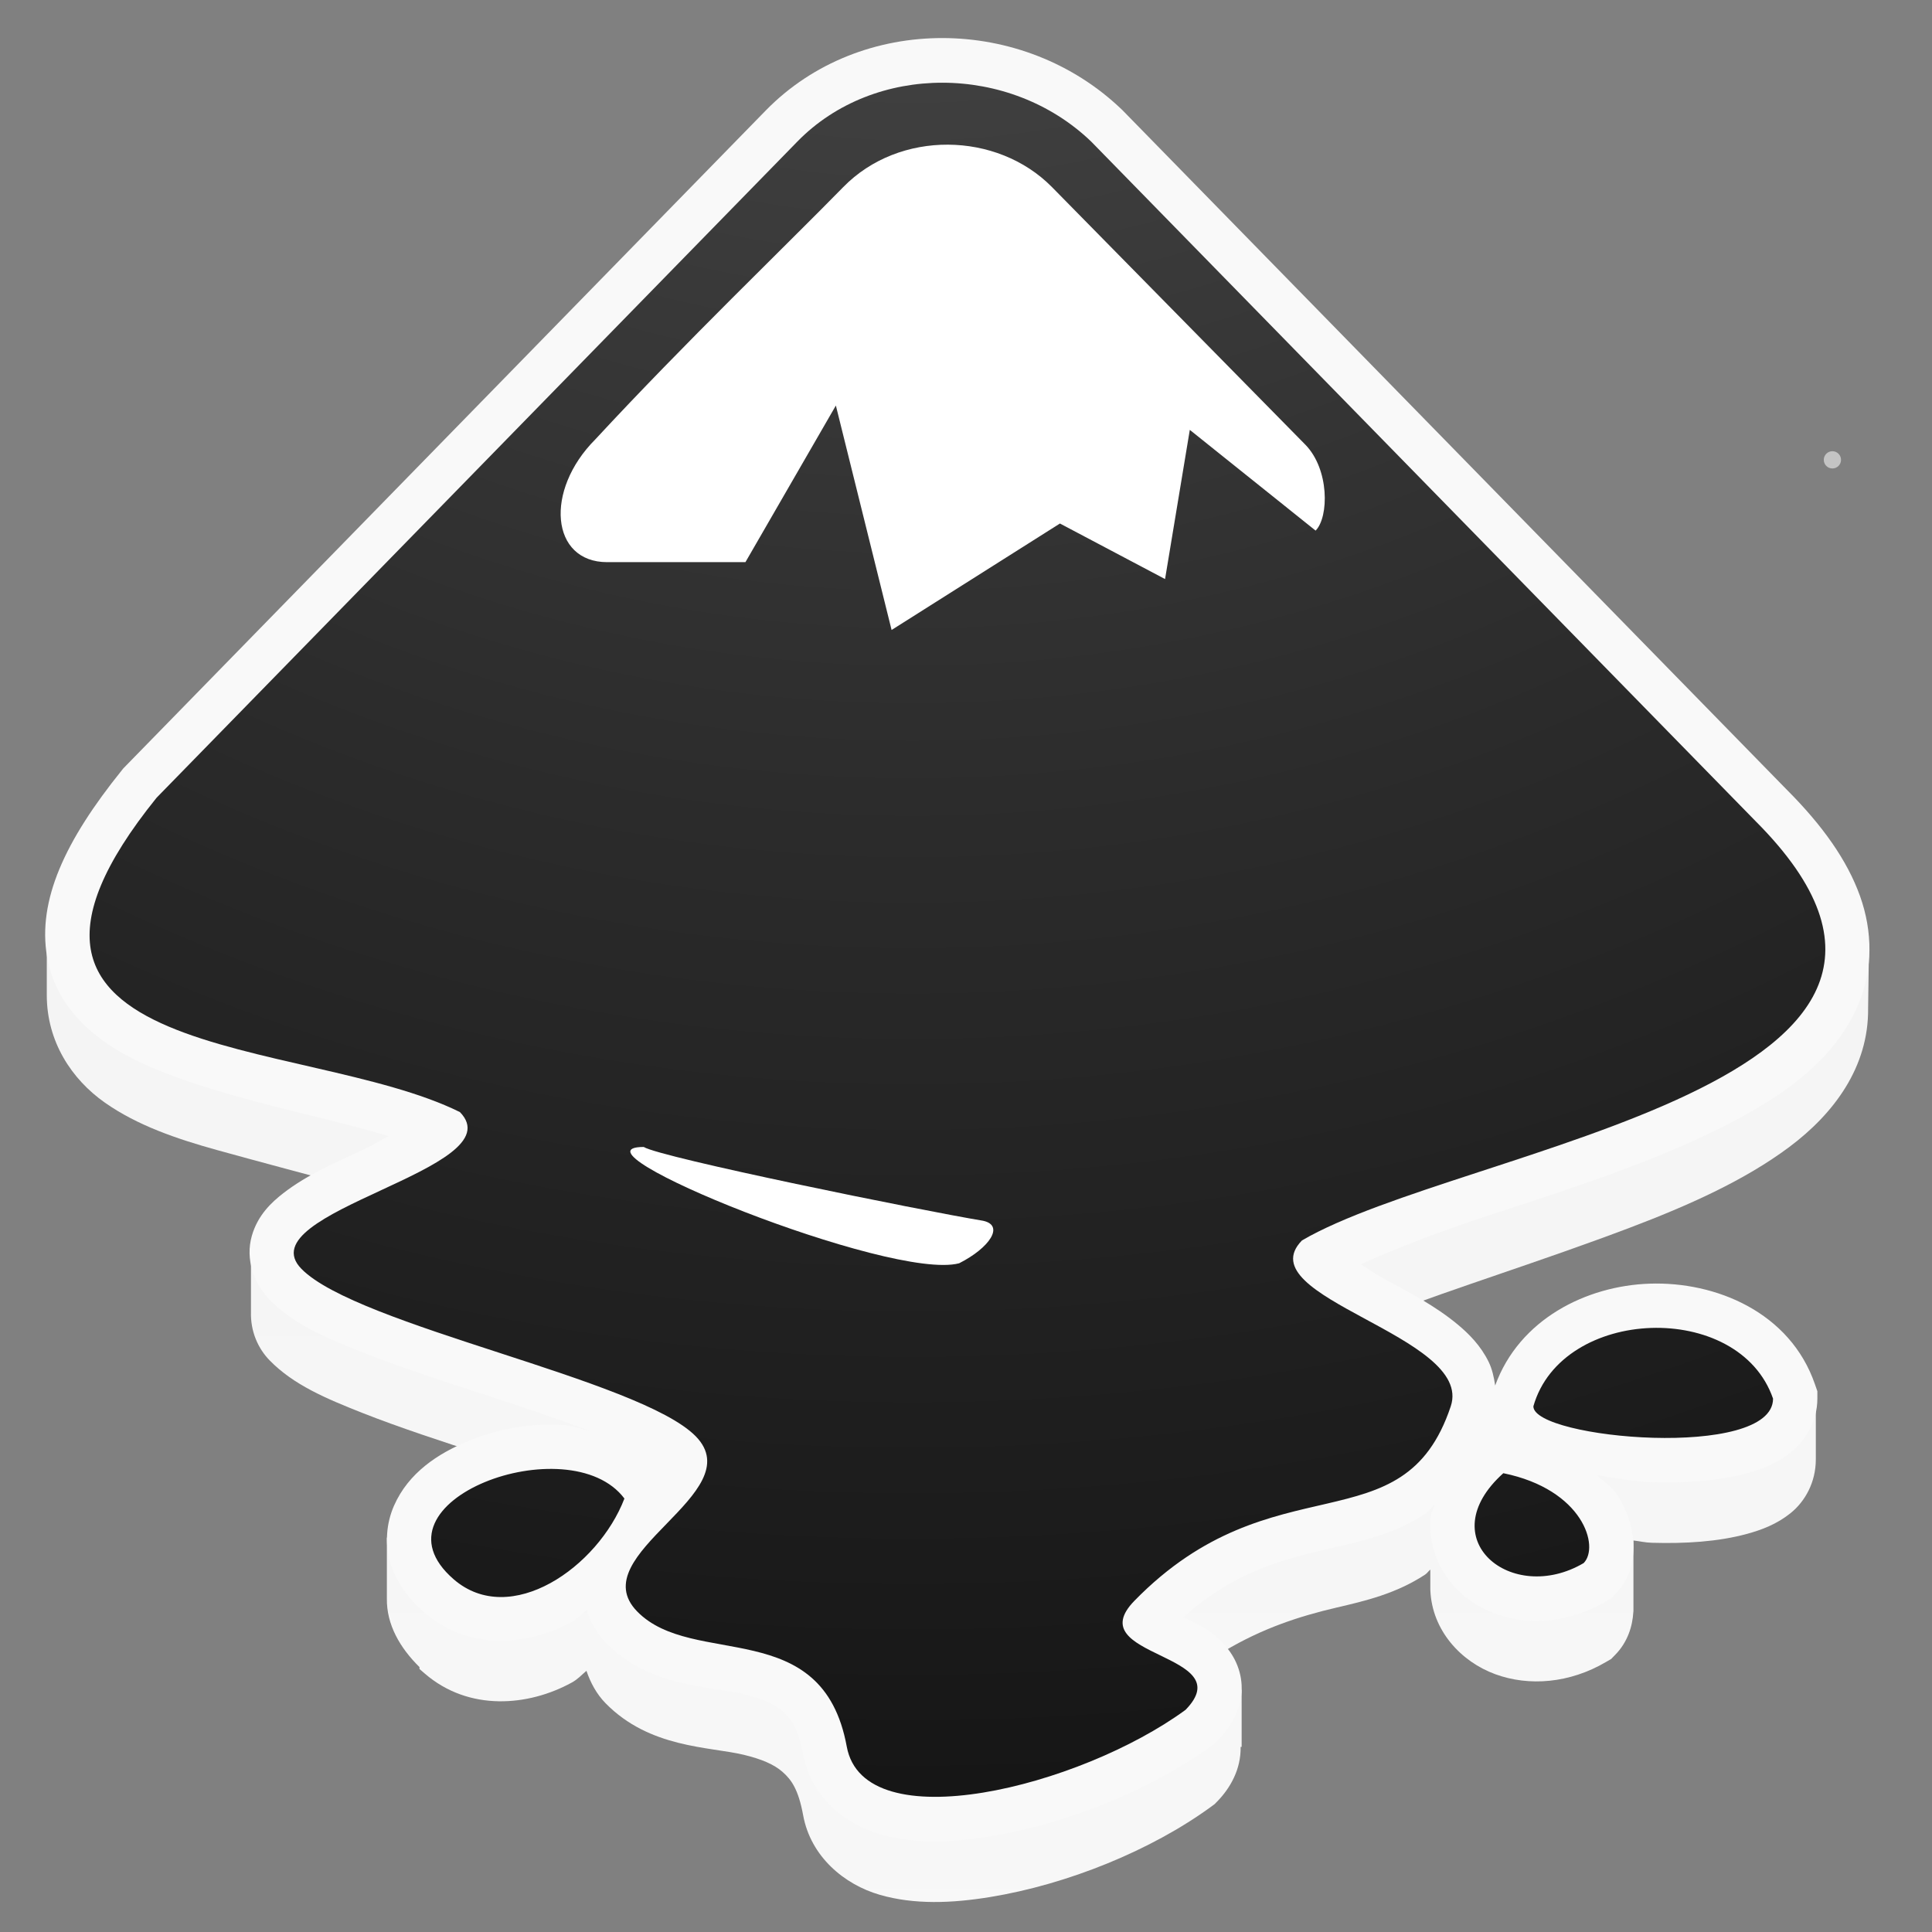 <?xml version="1.0" encoding="UTF-8" standalone="no"?>
<svg
   xmlns:dc="http://purl.org/dc/elements/1.1/"
   xmlns:cc="http://creativecommons.org/ns#"
   xmlns:rdf="http://www.w3.org/1999/02/22-rdf-syntax-ns#"
   xmlns:svg="http://www.w3.org/2000/svg"
   xmlns="http://www.w3.org/2000/svg"
   xmlns:xlink="http://www.w3.org/1999/xlink"
   xmlns:sodipodi="http://sodipodi.sourceforge.net/DTD/sodipodi-0.dtd"
   xmlns:inkscape="http://www.inkscape.org/namespaces/inkscape"
   height="128"
   width="128"
   version="1.1"
   id="svg25"
   sodipodi:docname="org.inkscape.Inkscape.svg"
   inkscape:version="1.0 (4035a4fb49, 2020-05-01)">
  <rect width="100%" height="100%" fill="#808080" stroke="none"/>
  <defs
     id="defs29">
    <radialGradient
       r="30"
       gradientUnits="userSpaceOnUse"
       gradientTransform="matrix(0.011,9.339,-10.061,0.012,3140.327,-327.414)"
       cy="306.191"
       cx="30.369"
       id="radialGradient921">
      <stop
         id="stop913"
         stop-color="#505050"
         offset="0"
         style="stop-color:#ffffff;stop-opacity:1" />
      <stop
         id="stop915"
         stop-color="#2b2b2b"
         offset="0.394"
         style="stop-color:#f3f3f3;stop-opacity:1" />
      <stop
         id="stop917"
         stop-color="#0a0a0a"
         offset="0.643"
         style="stop-color:#d6d6d6;stop-opacity:1" />
      <stop
         id="stop919"
         offset="1"
         style="stop-color:#dbdbdb;stop-opacity:1" />
    </radialGradient>
    <linearGradient
       spreadMethod="reflect"
       gradientUnits="userSpaceOnUse"
       y2="88.409"
       x2="3.1"
       y1="88.409"
       x1="62.757"
       id="linearGradient903"
       xlink:href="#radialGradient921"
       inkscape:collect="always" />
  </defs>
  <sodipodi:namedview
     inkscape:document-rotation="0"
     pagecolor="#ffffff"
     bordercolor="#666666"
     borderopacity="1"
     objecttolerance="10"
     gridtolerance="10"
     guidetolerance="10"
     inkscape:pageopacity="0"
     inkscape:pageshadow="2"
     inkscape:window-width="640"
     inkscape:window-height="480"
     id="namedview27"
     showgrid="false"
     inkscape:zoom="4"
     inkscape:cx="65.024719"
     inkscape:cy="99.258548"
     inkscape:current-layer="svg25"
     inkscape:snap-bbox="true"
     inkscape:bbox-paths="true"
     inkscape:bbox-nodes="true"
     inkscape:snap-bbox-edge-midpoints="true"
     inkscape:snap-bbox-midpoints="true" />
  <radialGradient
     id="radialGradient4244"
     cx="30.369"
     cy="306.191"
     gradientTransform="matrix(0.011,9.042,-9.733,0.012,3040.155,-314.927)"
     gradientUnits="userSpaceOnUse"
     r="30">
    <stop
       offset="0"
       stop-color="#505050"
       id="stop2" />
    <stop
       offset=".339"
       stop-color="#2b2b2b"
       id="stop4" />
    <stop
       offset=".705"
       stop-color="#0a0a0a"
       id="stop6" />
    <stop
       offset="1"
       id="stop8" />
  </radialGradient>
  <path
     sodipodi:nodetypes="cccccccccccccccccccccccccccccccccccccccccccccccccccccccccccccccccccccc"
     id="path865"
     d="m 3.1,61.902 v 4.031 c 1.46e-4,3.066 1.638,5.567 3.845,7.117 2.161,1.517 4.751,2.4 7.441,3.146 2.916,0.809 5.6,1.514 8.301,2.244 -1.65,0.422 -3.343,0.986 -4.84,1.973 L 16.627,82.283 v 4.629 c -0.037,1.306 0.473,2.434 1.242,3.221 1.582,1.618 3.709,2.515 6.146,3.479 2.463,0.973 5.303,1.898 8.105,2.811 0.171,0.056 0.319,0.112 0.484,0.168 -0.294,0.082 -0.603,0.086 -0.893,0.184 -2.07,0.702 -4.042,1.599 -5.428,3.314 v 0.002 l -0.652,1.807 v 3.998 c -0.031,1.739 0.879,3.293 2.16,4.551 v 0.127 l 0.344,0.297 0.002,0.002 c 2.927,2.533 6.878,2.176 9.746,0.6 0.413,-0.227 0.644,-0.506 0.971,-0.777 0.269,0.788 0.667,1.534 1.262,2.143 2.918,2.985 6.862,2.872 9.148,3.418 1.18,0.282 2.015,0.639 2.576,1.131 0.591,0.518 1.057,1.165 1.371,2.879 0.502,2.74 2.72,4.588 5.08,5.27 2.272,0.656 4.755,0.564 7.309,0.146 5.117,-0.836 10.682,-3.086 14.678,-6.012 l 0.002,-0.002 0.193,-0.143 0.168,-0.172 h 0.002 c 0.866,-0.887 1.581,-2.14 1.551,-3.617 l 0.068,-0.002 v -3.756 l -1.141,-2.596 c 2.526,-1.506 4.951,-2.3 7.455,-2.883 1.88,-0.437 3.916,-0.916 5.84,-2.178 0.139,-0.091 0.216,-0.23 0.346,-0.33 v 1.299 l 0.002,0.065 c 0.113,2.676 2.033,4.733 4.301,5.564 2.238,0.82 4.931,0.606 7.34,-0.811 l 0.336,-0.195 0.268,-0.275 0.002,-0.002 c 0.829,-0.843 1.148,-1.905 1.201,-2.83 l 0.002,-0.004 0.006,-0.076 v -4.666 c 0.419,0.048 0.764,0.139 1.225,0.152 2.17,0.062 4.363,-0.059 6.316,-0.594 0.967,-0.265 1.959,-0.642 2.857,-1.361 0.975,-0.78 1.685,-2.051 1.685,-3.574 v -4.141 l -0.652,-1.838 c -2.507,-2.795 -6.41,-3.677 -10.127,-3.604 -3.725,0.073 -7.714,3.161 -10.209,6.215 l -0.152,0.188 v -0.121 l -0.623,-0.793 c -1.22,-1.563 -2.875,-4.31 -4.359,-4.873 -0.785,-0.298 -1.462,-0.464 -2.211,-0.684 4.306,-1.671 10.147,-3.475 15.967,-5.678 3.912,-1.48 7.64,-3.147 10.602,-5.359 2.977,-2.224 5.269,-5.314 5.228,-9.186 l 0.062,-4.285 z"
     style="color:#000000;font-style:normal;font-variant:normal;font-weight:normal;font-stretch:normal;font-size:medium;line-height:normal;font-family:sans-serif;font-variant-ligatures:normal;font-variant-position:normal;font-variant-caps:normal;font-variant-numeric:normal;font-variant-alternates:normal;font-variant-east-asian:normal;font-feature-settings:normal;font-variation-settings:normal;text-indent:0;text-align:start;text-decoration:none;text-decoration-line:none;text-decoration-style:solid;text-decoration-color:#000000;letter-spacing:normal;word-spacing:normal;text-transform:none;writing-mode:lr-tb;direction:ltr;text-orientation:mixed;dominant-baseline:auto;baseline-shift:baseline;text-anchor:start;white-space:normal;shape-padding:0;shape-margin:0;inline-size:0;clip-rule:nonzero;display:inline;overflow:visible;visibility:visible;opacity:1;isolation:auto;mix-blend-mode:normal;color-interpolation:sRGB;color-interpolation-filters:linearRGB;solid-color:#000000;solid-opacity:1;vector-effect:none;fill:url(#linearGradient903);fill-opacity:1;fill-rule:nonzero;stroke:none;stroke-width:2;stroke-linecap:butt;stroke-linejoin:miter;stroke-miterlimit:4;stroke-dasharray:none;stroke-dashoffset:0;stroke-opacity:1;color-rendering:auto;image-rendering:auto;shape-rendering:auto;text-rendering:auto;enable-background:accumulate;stop-color:#000000;stop-opacity:1" />
  <path
     id="path893"
     d="m 99.324,96.592 0.463,0.094 c 2.84,0.58 4.68,1.925 5.637,3.379 0.482,0.733 0.742,1.469 0.791,2.195 0.049,0.727 -0.09,1.408 -0.629,1.955 l -0.002,0.002 -0.086,0.086 -0.104,0.062 c -2.709,1.594 -5.678,1.236 -7.395,-0.426 -0.825,-0.799 -1.345,-2.028 -1.217,-3.271 0.132,-1.271 0.859,-2.566 2.191,-3.762 z"
     style="color:#000000;font-style:normal;font-variant:normal;font-weight:normal;font-stretch:normal;font-size:medium;line-height:normal;font-family:sans-serif;font-variant-ligatures:normal;font-variant-position:normal;font-variant-caps:normal;font-variant-numeric:normal;font-variant-alternates:normal;font-variant-east-asian:normal;font-feature-settings:normal;font-variation-settings:normal;text-indent:0;text-align:start;text-decoration:none;text-decoration-line:none;text-decoration-style:solid;text-decoration-color:#000000;letter-spacing:normal;word-spacing:normal;text-transform:none;writing-mode:lr-tb;direction:ltr;text-orientation:mixed;dominant-baseline:auto;baseline-shift:baseline;text-anchor:start;white-space:normal;shape-padding:0;shape-margin:0;inline-size:0;clip-rule:nonzero;display:inline;overflow:visible;visibility:visible;isolation:auto;mix-blend-mode:normal;color-interpolation:sRGB;color-interpolation-filters:linearRGB;solid-color:#000000;solid-opacity:1;vector-effect:none;fill:#000000;fill-opacity:1;fill-rule:nonzero;stroke:none;stroke-width:2;stroke-linecap:butt;stroke-linejoin:miter;stroke-miterlimit:4;stroke-dasharray:none;stroke-dashoffset:0;stroke-opacity:1;color-rendering:auto;image-rendering:auto;shape-rendering:auto;text-rendering:auto;enable-background:accumulate;stop-color:#000000;stop-opacity:1;opacity:1" />
  <path
     id="path889"
     d="m 98.867,94.168 c 0.031,0.095 0.027,0.214 0.064,0.303 l -0.191,-0.039 -0.014,0.012 c 0.038,-0.104 0.105,-0.169 0.141,-0.275 z"
     style="color:#000000;font-style:normal;font-variant:normal;font-weight:normal;font-stretch:normal;font-size:medium;line-height:normal;font-family:sans-serif;font-variant-ligatures:normal;font-variant-position:normal;font-variant-caps:normal;font-variant-numeric:normal;font-variant-alternates:normal;font-variant-east-asian:normal;font-feature-settings:normal;font-variation-settings:normal;text-indent:0;text-align:start;text-decoration:none;text-decoration-line:none;text-decoration-style:solid;text-decoration-color:#000000;letter-spacing:normal;word-spacing:normal;text-transform:none;writing-mode:lr-tb;direction:ltr;text-orientation:mixed;dominant-baseline:auto;baseline-shift:baseline;text-anchor:start;white-space:normal;shape-padding:0;shape-margin:0;inline-size:0;clip-rule:nonzero;display:inline;overflow:visible;visibility:visible;isolation:auto;mix-blend-mode:normal;color-interpolation:sRGB;color-interpolation-filters:linearRGB;solid-color:#000000;solid-opacity:1;vector-effect:none;fill:#000000;fill-opacity:1;fill-rule:nonzero;stroke:none;stroke-width:2;stroke-linecap:butt;stroke-linejoin:miter;stroke-miterlimit:4;stroke-dasharray:none;stroke-dashoffset:0;stroke-opacity:1;color-rendering:auto;image-rendering:auto;shape-rendering:auto;text-rendering:auto;enable-background:accumulate;stop-color:#000000;stop-opacity:1;opacity:1" />
  <path
     id="path887"
     d="m 109.352,87.043 c 3.737,-0.129 7.7,1.55 9,5.314 l 0.053,0.148 v 0.158 c 0,0.755 -0.502,1.587 -1.033,2.012 -0.607,0.486 -1.3,0.765 -2.137,0.994 -1.653,0.452 -3.679,0.582 -5.732,0.523 -2.049,-0.058 -4.071,-0.312 -5.658,-0.709 -0.802,-0.201 -1.448,-0.413 -2.02,-0.725 -0.297,-0.162 -0.508,-0.301 -0.746,-0.562 -0.199,-0.219 -0.424,-0.618 -0.424,-1.025 v -0.129 l 0.035,-0.127 c 1.081,-3.811 4.922,-5.744 8.662,-5.873 z"
     style="color:#000000;font-style:normal;font-variant:normal;font-weight:normal;font-stretch:normal;font-size:medium;line-height:normal;font-family:sans-serif;font-variant-ligatures:normal;font-variant-position:normal;font-variant-caps:normal;font-variant-numeric:normal;font-variant-alternates:normal;font-variant-east-asian:normal;font-feature-settings:normal;font-variation-settings:normal;text-indent:0;text-align:start;text-decoration:none;text-decoration-line:none;text-decoration-style:solid;text-decoration-color:#000000;letter-spacing:normal;word-spacing:normal;text-transform:none;writing-mode:lr-tb;direction:ltr;text-orientation:mixed;dominant-baseline:auto;baseline-shift:baseline;text-anchor:start;white-space:normal;shape-padding:0;shape-margin:0;inline-size:0;clip-rule:nonzero;display:inline;overflow:visible;visibility:visible;isolation:auto;mix-blend-mode:normal;color-interpolation:sRGB;color-interpolation-filters:linearRGB;solid-color:#000000;solid-opacity:1;vector-effect:none;fill:#000000;fill-opacity:1;fill-rule:nonzero;stroke:none;stroke-width:2;stroke-linecap:butt;stroke-linejoin:miter;stroke-miterlimit:4;stroke-dasharray:none;stroke-dashoffset:0;stroke-opacity:1;color-rendering:auto;image-rendering:auto;shape-rendering:auto;text-rendering:auto;enable-background:accumulate;stop-color:#000000;stop-opacity:1;opacity:1" />
  <path
     id="path885"
     d="m 62.441,4.521 c 3.794,0.005 7.618,1.415 10.498,4.182 l 0.004,0.002 44.012,45.016 0.002,0.004 c 2.253,2.254 3.676,4.325 4.389,6.311 0.704,1.963 0.66,3.893 0.006,5.547 -1.338,3.382 -4.832,5.735 -9.113,7.773 -4.267,2.032 -9.356,3.675 -14.037,5.205 -4.343,1.419 -8.182,2.755 -10.725,4.094 l -1.273,0.67 1.072,0.959 c 0.754,0.675 2.031,1.419 3.549,2.24 1.568,0.848 3.211,1.711 4.484,2.775 0.642,0.536 1.168,1.087 1.52,1.803 0.319,0.65 0.429,1.602 0.174,2.367 -0.833,2.496 -2.138,4.147 -3.682,5.16 -1.572,1.032 -3.328,1.467 -5.197,1.902 -3.689,0.859 -7.805,1.653 -12.191,6.09 l -0.875,0.885 1.055,0.664 c 0.2,0.126 0.493,0.336 1.15,0.654 0.98,0.475 1.788,0.72 2.537,1.688 0.276,0.357 0.535,1.146 0.434,1.695 -0.121,0.654 -0.466,1.166 -1.018,1.73 l -0.051,0.051 -0.068,0.051 c -3.669,2.686 -9.044,4.871 -13.816,5.65 -2.392,0.391 -4.587,0.439 -6.432,-0.094 -1.756,-0.507 -3.326,-1.854 -3.666,-3.711 -0.369,-2.014 -1.126,-3.237 -2.021,-4.021 -0.925,-0.811 -2.092,-1.255 -3.43,-1.574 -2.751,-0.657 -5.925,-0.558 -8.184,-2.869 -0.557,-0.57 -0.931,-1.305 -1.006,-1.984 0.009,0.083 0.094,-0.009 0.164,-0.609 l 0.312,-2.658 -1.979,1.801 c -0.766,0.698 -1.425,1.352 -2.117,1.732 -2.314,1.273 -5.293,1.526 -7.475,-0.361 -0.841,-0.729 -1.403,-1.508 -1.66,-2.346 -0.248,-0.808 -0.161,-1.729 0.152,-2.439 0.676,-1.532 2.085,-2.501 3.811,-3.219 1.706,-0.709 3.664,-1.068 5.545,-0.924 1.871,0.143 3.687,0.8 4.82,2.307 l 1.252,1.664 0.812,-0.902 c 0.267,-0.297 0.567,-0.619 0.834,-0.926 0.267,-0.307 0.491,-0.546 0.682,-0.932 0.091,-0.184 0.15,-0.343 0.186,-0.498 0.036,-0.155 0.036,-0.383 0.031,-0.426 v -0.004 -0.002 c 0.036,0.326 0.018,0.102 -0.004,-0.049 -0.021,-0.151 -0.075,-0.284 -0.127,-0.379 -0.103,-0.191 -0.204,-0.298 -0.352,-0.449 v -0.002 h -0.002 C 45.002,95.38 44.444,95.051 43.629,94.611 42.814,94.171 41.785,93.689 40.625,93.23 38.332,92.325 35.545,91.415 32.742,90.502 29.94,89.589 27.126,88.671 24.75,87.732 c -2.401,-0.949 -4.249,-1.788 -5.449,-3.016 -0.52,-0.533 -0.875,-1.651 -0.691,-2.293 0.237,-0.827 0.72,-1.276 1.385,-1.793 1.279,-0.994 3.043,-1.781 4.832,-2.611 1.683,-0.781 3.196,-1.535 4.166,-2.223 l 1.494,-1.061 -1.699,-0.684 C 23.816,72.052 16.191,71.158 10.803,68.871 7.925,67.65 5.565,65.857 5.088,63.041 4.605,60.19 5.981,56.806 9.645,52.266 l 0.002,-0.004 0.027,-0.033 L 52.158,8.725 c 2.749,-2.816 6.489,-4.209 10.283,-4.203 z"
     style="color:#000000;font-style:normal;font-variant:normal;font-weight:normal;font-stretch:normal;font-size:medium;line-height:normal;font-family:sans-serif;font-variant-ligatures:normal;font-variant-position:normal;font-variant-caps:normal;font-variant-numeric:normal;font-variant-alternates:normal;font-variant-east-asian:normal;font-feature-settings:normal;font-variation-settings:normal;text-indent:0;text-align:start;text-decoration:none;text-decoration-line:none;text-decoration-style:solid;text-decoration-color:#000000;letter-spacing:normal;word-spacing:normal;text-transform:none;writing-mode:lr-tb;direction:ltr;text-orientation:mixed;dominant-baseline:auto;baseline-shift:baseline;text-anchor:start;white-space:normal;shape-padding:0;shape-margin:0;inline-size:0;clip-rule:nonzero;display:inline;overflow:visible;visibility:visible;isolation:auto;mix-blend-mode:normal;color-interpolation:sRGB;color-interpolation-filters:linearRGB;solid-color:#000000;solid-opacity:1;vector-effect:none;fill:#000000;fill-opacity:1;fill-rule:nonzero;stroke:none;stroke-width:2;stroke-linecap:butt;stroke-linejoin:miter;stroke-miterlimit:4;stroke-dasharray:none;stroke-dashoffset:0;stroke-opacity:1;color-rendering:auto;image-rendering:auto;shape-rendering:auto;text-rendering:auto;enable-background:accumulate;stop-color:#000000;stop-opacity:1;opacity:1" />
  <path
     id="path881"
     d="M 62.445,2.521 C 58.158,2.515 53.879,4.097 50.727,7.326 L 8.182,50.896 8.092,51.004 v 0.002 C 4.276,55.734 2.487,59.665 3.115,63.375 c 0.635,3.746 3.733,5.991 6.906,7.338 5.037,2.138 11.171,3.169 15.721,4.561 -0.629,0.326 -1.007,0.583 -1.758,0.932 -1.763,0.818 -3.653,1.632 -5.217,2.848 -0.757,0.588 -1.686,1.437 -2.082,2.822 -0.449,1.571 0.149,3.182 1.184,4.24 1.582,1.618 3.709,2.515 6.146,3.479 2.463,0.973 5.304,1.896 8.105,2.809 2.535,0.826 4.946,1.639 7.031,2.432 -0.574,-0.136 -1.14,-0.373 -1.705,-0.416 -2.233,-0.171 -4.482,0.246 -6.465,1.07 -1.963,0.816 -3.909,2.075 -4.873,4.258 -0.506,1.147 -0.638,2.52 -0.234,3.834 0.395,1.284 1.218,2.367 2.262,3.271 l 0.002,0.002 c 2.927,2.533 6.878,2.177 9.746,0.6 0.405,-0.223 0.644,-0.515 0.977,-0.783 0.273,0.798 0.669,1.547 1.256,2.146 2.918,2.985 6.862,2.874 9.148,3.42 1.181,0.282 2.015,0.639 2.576,1.131 0.591,0.518 1.057,1.165 1.371,2.879 0.501,2.741 2.72,4.59 5.08,5.271 2.272,0.656 4.755,0.564 7.309,0.146 5.117,-0.836 10.682,-3.088 14.678,-6.014 h 0.002 l 0.189,-0.141 0.172,-0.172 0.004,-0.004 c 0.693,-0.71 1.338,-1.598 1.553,-2.762 0.234,-1.268 -0.173,-2.451 -0.818,-3.285 -1.001,-1.293 -2.18,-1.765 -2.988,-2.135 3.592,-3.188 6.766,-3.876 10.186,-4.672 1.88,-0.438 3.915,-0.918 5.838,-2.18 0.236,-0.155 0.408,-0.429 0.633,-0.607 -0.062,0.262 -0.228,0.499 -0.256,0.768 -0.198,1.909 0.566,3.706 1.816,4.916 2.434,2.356 6.417,2.701 9.797,0.713 l 0.336,-0.197 0.268,-0.273 0.002,-0.002 c 1.018,-1.035 1.272,-2.383 1.197,-3.492 -0.075,-1.111 -0.471,-2.184 -1.113,-3.16 -0.305,-0.463 -0.859,-0.813 -1.279,-1.229 1.201,0.175 2.333,0.42 3.629,0.457 2.169,0.062 4.363,-0.059 6.316,-0.594 0.966,-0.265 1.96,-0.642 2.859,-1.361 0.975,-0.781 1.783,-2.052 1.783,-3.574 v -0.492 l -0.162,-0.467 c -1.646,-4.767 -6.563,-6.812 -10.959,-6.66 -4.192,0.144 -8.631,2.359 -10.225,6.75 -0.08,-0.553 -0.201,-1.099 -0.436,-1.576 -0.521,-1.061 -1.283,-1.83 -2.031,-2.455 -1.507,-1.259 -3.271,-2.164 -4.816,-3 -0.749,-0.405 -1.052,-0.652 -1.617,-1.006 2.303,-1.039 5.073,-2.122 8.666,-3.297 4.676,-1.528 9.829,-3.183 14.273,-5.299 4.431,-2.11 8.462,-4.67 10.113,-8.844 0.84,-2.124 0.873,-4.574 0.018,-6.959 -0.847,-2.36 -2.466,-4.654 -4.848,-7.039 l -0.008,-0.008 -44.008,-45.014 -0.031,-0.031 -0.008,-0.006 C 71.054,4.118 66.733,2.528 62.445,2.521 Z"
     style="color:#000000;font-style:normal;font-variant:normal;font-weight:normal;font-stretch:normal;font-size:medium;line-height:normal;font-family:sans-serif;font-variant-ligatures:normal;font-variant-position:normal;font-variant-caps:normal;font-variant-numeric:normal;font-variant-alternates:normal;font-variant-east-asian:normal;font-feature-settings:normal;font-variation-settings:normal;text-indent:0;text-align:start;text-decoration:none;text-decoration-line:none;text-decoration-style:solid;text-decoration-color:#000000;letter-spacing:normal;word-spacing:normal;text-transform:none;writing-mode:lr-tb;direction:ltr;text-orientation:mixed;dominant-baseline:auto;baseline-shift:baseline;text-anchor:start;white-space:normal;shape-padding:0;shape-margin:0;inline-size:0;clip-rule:nonzero;display:inline;overflow:visible;visibility:visible;isolation:auto;mix-blend-mode:normal;color-interpolation:sRGB;color-interpolation-filters:linearRGB;solid-color:#000000;solid-opacity:1;vector-effect:none;fill:#f9f9f9;fill-opacity:1;fill-rule:nonzero;stroke:none;stroke-width:2;stroke-linecap:butt;stroke-linejoin:miter;stroke-miterlimit:4;stroke-dasharray:none;stroke-dashoffset:0;stroke-opacity:1;color-rendering:auto;image-rendering:auto;shape-rendering:auto;text-rendering:auto;enable-background:accumulate;stop-color:#000000;stop-opacity:1;opacity:1" />
  <path
     style="opacity:1;fill:url(#radialGradient4244);stroke-width:0.968"
     id="path13"
     opacity="0.9"
     fill="url(#radialGradient4244)"
     d="M 52.827,9.379 10.375,52.851 c -14.343,17.775 9.761,15.707 20.095,20.827 3.707,3.792 -14.208,6.59 -10.501,10.385 3.707,3.792 22.414,7.305 26.127,11.096 3.707,3.792 -7.587,7.814 -3.881,11.605 3.707,3.792 12.28,0.199 13.885,8.952 1.144,6.255 15.449,2.688 22.446,-2.435 3.707,-3.795 -7.091,-3.437 -3.384,-7.229 9.218,-9.433 17.801,-3.428 20.954,-12.88 C 97.674,88.502 82.547,85.972 86.26,82.181 96.925,75.948 133.787,71.891 116.296,54.388 L 72.293,9.379 c -5.382,-5.17 -14.362,-5.227 -19.466,0 z M 101.59,93.173 c 0,2.157 15.879,3.57 15.879,-0.509 -2.263,-6.552 -14.002,-6.109 -15.879,0.509 z M 30.059,104.633 c 3.76,3.254 9.569,-0.81 11.31,-5.351 -3.644,-4.845 -17.282,0.174 -11.31,5.351 z m 69.54,-7.03 c -4.848,4.351 0.544,8.766 5.322,5.955 1.065,-1.081 -0.028,-4.873 -5.322,-5.955 z" />
  <g
     id="g21"
     fill="#ffffff"
     transform="matrix(0.967,0,0,0.968,2.065,-252.567)">
    <path
       id="path15"
       d="m 41.969,339.418 c 1.173,0.728 18.909,4.331 23.244,5.05 1.503,0.317 0.438,1.865 -1.633,2.91 -4.671,1.241 -27.327,-7.96 -21.61,-7.96 z" />
    <path
       id="path17"
       d="m 69.939,273.721 17.361,17.632 c 1.646,1.682 1.623,4.942 0.702,5.88 l -8.62,-6.895 -1.695,10.211 -7.202,-3.802 -11.534,7.287 -3.818,-15.362 -6.196,10.72 h -9.473 c -3.861,0 -4.315,-4.9 -0.807,-8.408 6.128,-6.614 13.16,-13.356 16.982,-17.263 3.841,-3.926 10.534,-3.815 14.3,0 z" />
    <circle
       id="circle19"
       r="0.591"
       opacity="0.533"
       cy="292.389"
       cx="123.409" />
  </g>
</svg>
